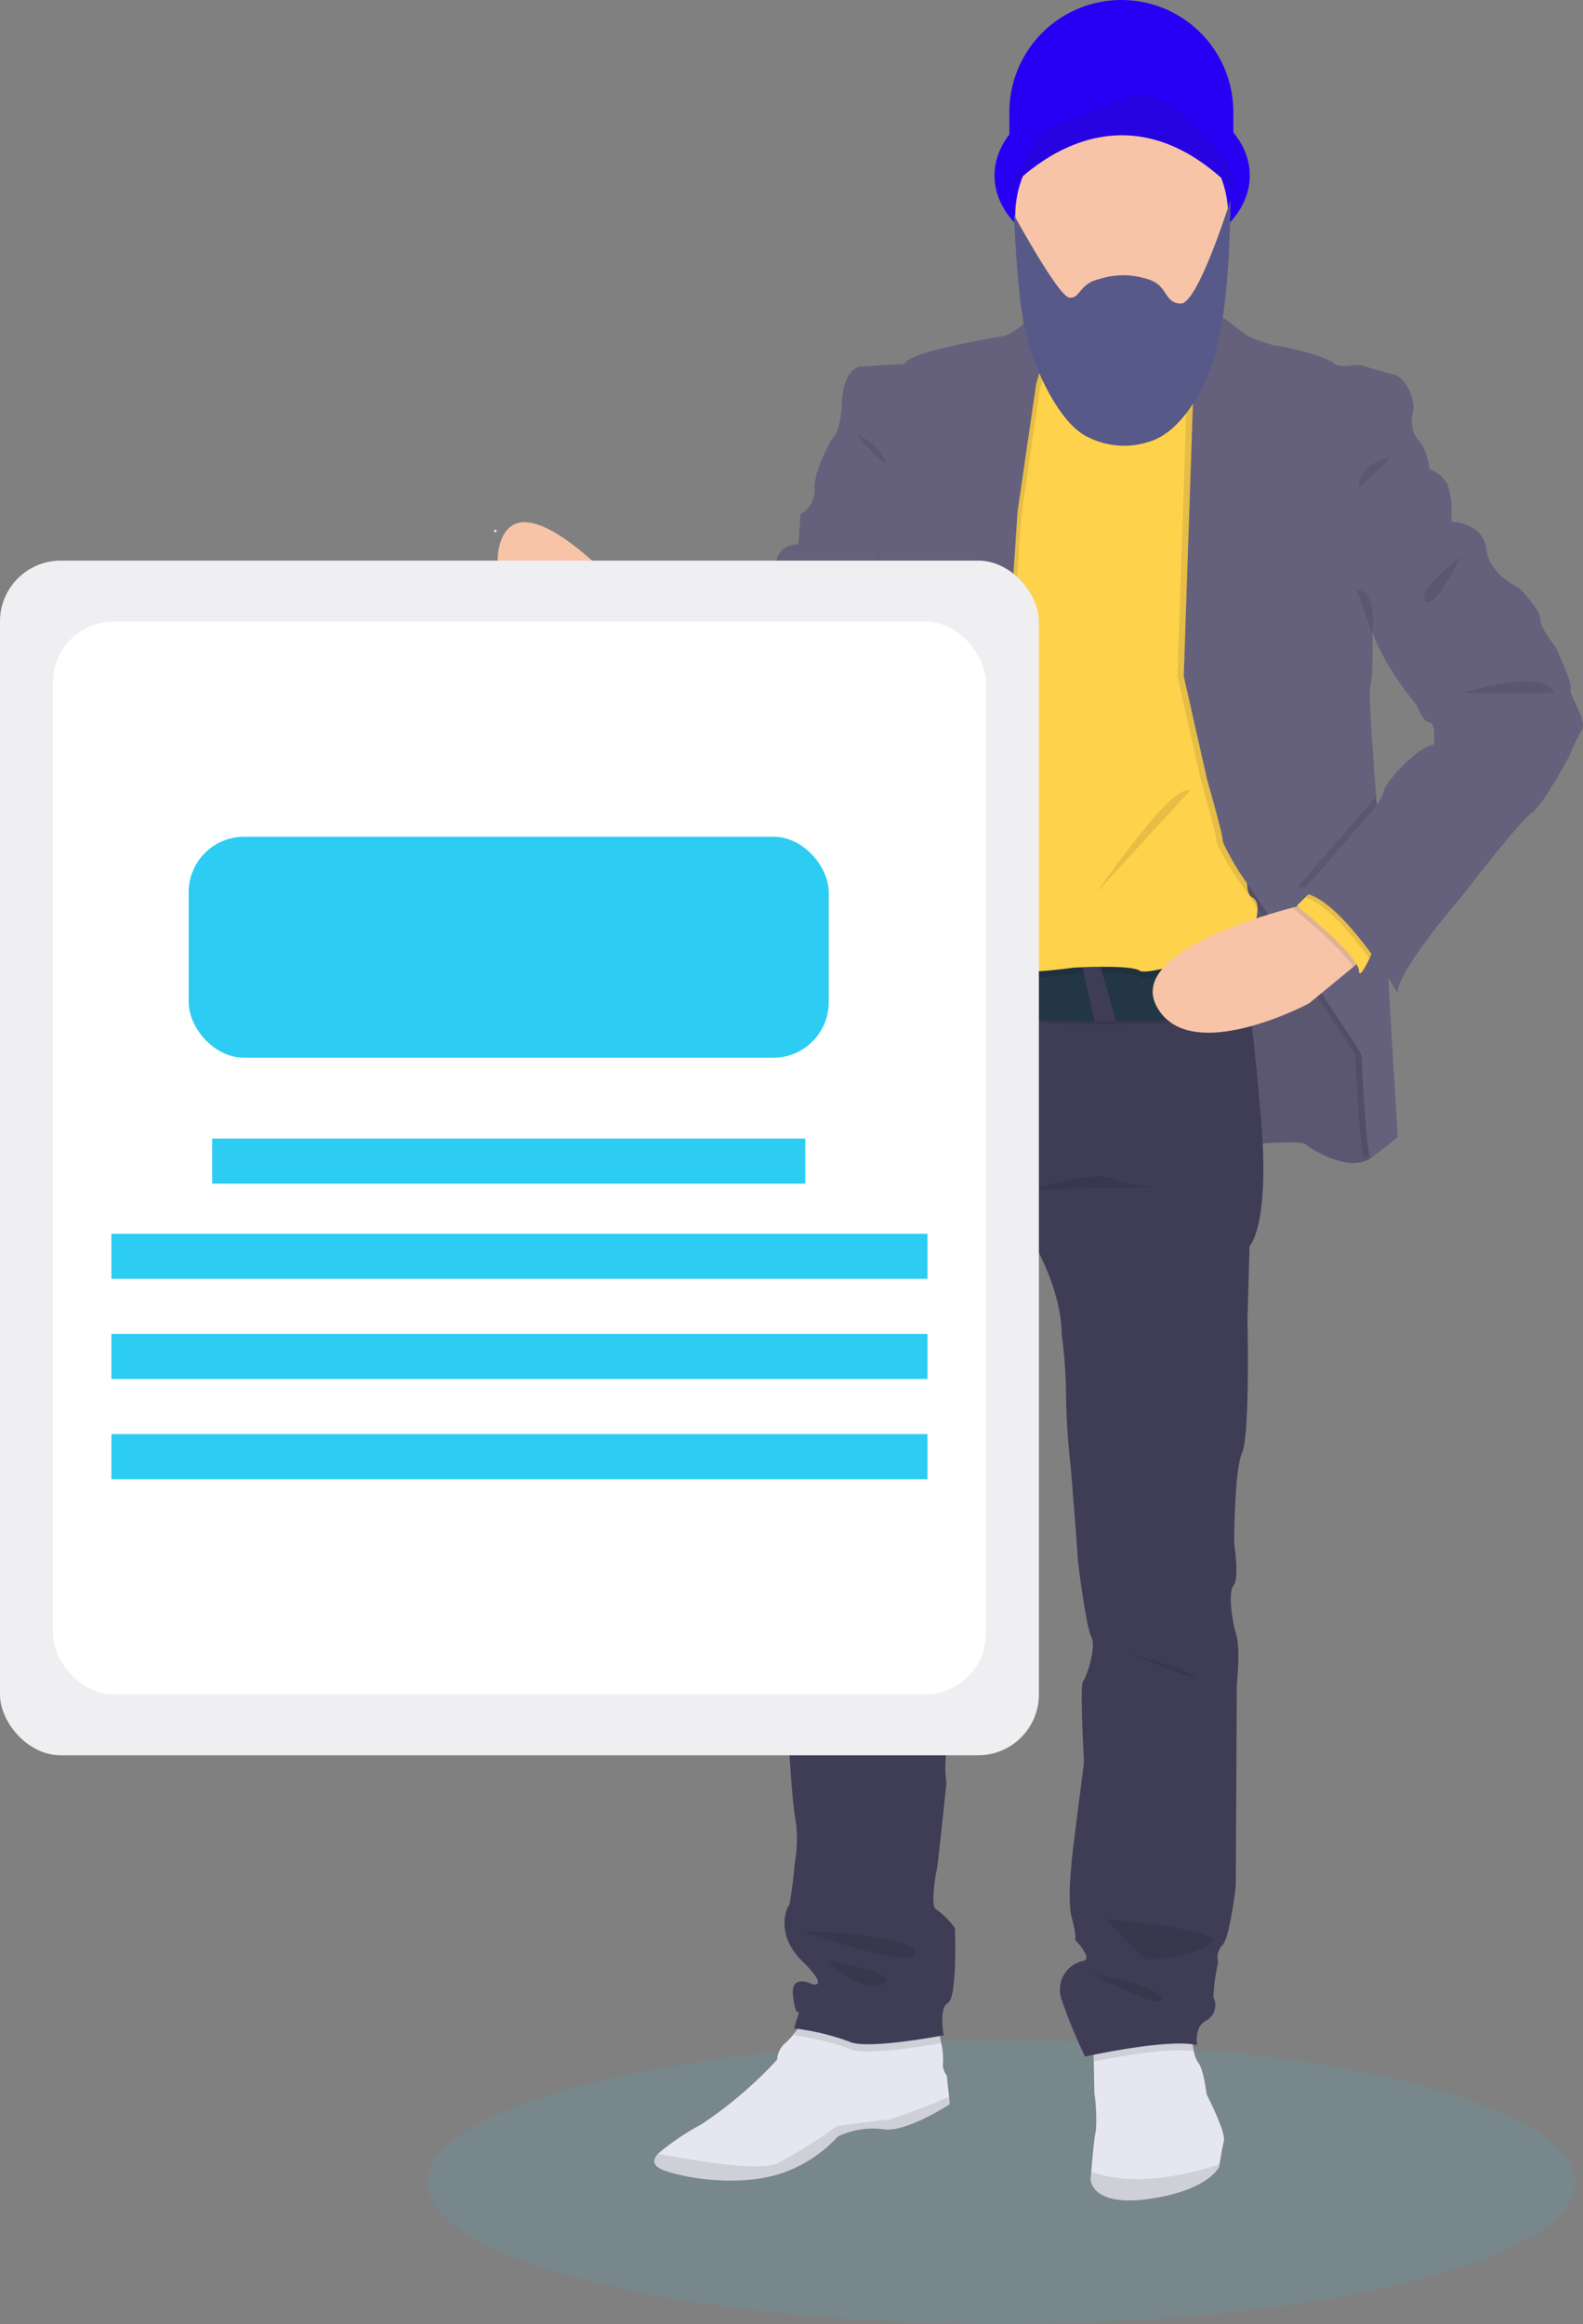 <svg xmlns="http://www.w3.org/2000/svg" viewBox="0 0 172.213 252.693"><rect x="0" y="0" width="172.213" height="252.693" fill="#808080" stroke="none"/><g transform="translate(-529.67 -282.986)"><ellipse cx="62.447" cy="15.426" rx="62.447" ry="15.426" transform="translate(576.154 504.826)" fill="#2cccf3" opacity="0.1"/><path d="M978.65,592.038s2.14-11.228,9.007-11.228l5.028,10.336-3.35,2.308S982.056,593.654,978.65,592.038Z" transform="translate(-385.916 -230.103)" fill="#65617d"/><path d="M992.685,591.1l-3.35,2.308a39.662,39.662,0,0,1-8.783-.736,10.124,10.124,0,0,1-1.9-.624l.037-.181v-.037a24.952,24.952,0,0,1,1.3-4.117c.212-.505.449-1.023.711-1.541a10.445,10.445,0,0,1,4.367-4.772,5.92,5.92,0,0,1,2.289-.624h.306l.112.231,1.7,3.493Z" transform="translate(-385.916 -230.091)" opacity="0.1"/><path d="M1089.438,652.614s7.217-.692,7.854-.168,4.734,3.175,7.155,1.5.811-7.485.811-7.735-.231-8.49-.231-8.49l-4.329-5.832-5.427-10.218-11.091-1.1.287,16.218-.056,8.315Z" transform="translate(-425.617 -245.061)" fill="#65617d"/><path d="M1089.438,652.614s7.217-.692,7.854-.168,4.734,3.175,7.155,1.5.811-7.485.811-7.735-.231-8.49-.231-8.49l-4.329-5.832-5.427-10.218-11.091-1.1.287,16.218-.056,8.315Z" transform="translate(-425.617 -245.061)" opacity="0.1"/><path d="M980.838,573.888s-.58,7.043-4.99,7.161c0,0-1.248-.749-2.919-2-3.855-2.888-9.981-8.434-8.284-13.592,2.427-7.392,14.2,6.238,14.2,6.238l.911,1.017Z" transform="translate(-380.537 -223.499)" fill="#f7c4a7"/><path d="M985.784,579.574s-.58,7.043-4.99,7.161c0,0-1.248-.749-2.919-2l-.374-.48a5.745,5.745,0,0,0,2.408.624,3.25,3.25,0,0,0,3.119-1.977,24.956,24.956,0,0,0,1.247-2.8,8.723,8.723,0,0,0,.443-1.728Z" transform="translate(-385.483 -229.185)" opacity="0.1"/><path d="M984.1,591.995l-.986-1.248-3.325-4.279-1.69-2.189a5.7,5.7,0,0,0,2.4.624,3.231,3.231,0,0,0,3.119-1.977,24.452,24.452,0,0,0,1.216-2.794c.549-1.56.536-2.358.343-2.632a15.415,15.415,0,0,1,1.909,1.7h0l.318.3.119.237,1.74,3.368a.907.907,0,0,1,0,.143C989.391,584.3,989.952,591.034,984.1,591.995Z" transform="translate(-385.709 -228.843)" fill="#e7effd"/><path d="M1023.795,833.409s-4.853,3.181-7.28,2.714a8.733,8.733,0,0,0-4.909.811,14.572,14.572,0,0,1-6.119,3.986c-3.93,1.329-9.413.8-12.532-.231-1.472-.493-1.591-1.129-.88-1.909a26.627,26.627,0,0,1,4.691-3.175,45.347,45.347,0,0,0,8.259-7.042,2.5,2.5,0,0,1,.749-1.678,8.616,8.616,0,0,0,1.167-1.248c.624-.73,1.2-1.5,1.2-1.5l14.291.536s.243,1.029.437,2.083a7.532,7.532,0,0,1,.2,2.077,1.871,1.871,0,0,0,.406,1.441l.256,2.358Z" transform="translate(-390.807 -321.647)" fill="#e6e6f0"/><path d="M1082.26,838.1c-.168.692-.38,1.927-.474,2.5a1.055,1.055,0,0,1-.044.318s-1.154,2.539-7.567,3.462-6.406-2.133-6.406-2.133l.062-.83c.112-1.347.343-3.936.511-4.485a20.5,20.5,0,0,0-.168-4.042l-.069-3.443-.05-2.389,10.6-1.1a20.444,20.444,0,0,0,.343,2.364,3.037,3.037,0,0,0,.468,1.248c.574.624.923,3.462.923,3.462S1082.51,837.172,1082.26,838.1Z" transform="translate(-419.444 -322.327)" fill="#e6e6f0"/><path d="M1031.621,824.718s.243,1.029.437,2.083c-1.541.281-8.278,1.447-9.981.624a26.429,26.429,0,0,0-6.007-1.441l.069-.237c.624-.73,1.2-1.5,1.2-1.5Z" transform="translate(-399.993 -321.688)" opacity="0.1"/><path d="M1079.226,828.344c-2.689-.455-8.6.624-10.916,1.123l-.05-2.389,10.6-1.1A20.441,20.441,0,0,0,1079.226,828.344Z" transform="translate(-419.628 -322.339)" opacity="0.1"/><path d="M1064.957,668.3l-.225,8.109s.287,12.413-.58,14.347-.867,9.875-.867,9.875.58,3.743-.056,4.56-.175,3.811.287,5.371.056,5.427.056,5.427l-.112,21.833s-.624,5.658-1.447,6.469a1.9,1.9,0,0,0-.462,1.871,19.456,19.456,0,0,0-.518,3.811,1.916,1.916,0,0,1-.8,2.539c-1.322.636-.986,2.657-.986,2.657-3.175-.755-12.182,1.248-12.182,1.248a55.236,55.236,0,0,1-2.545-6.182,3.2,3.2,0,0,1,2.314-4.217c1.21-.168-.867-2.308-.867-2.308s.231-.287-.349-2.37.119-7.392.293-8.777,1.035-8.109,1.035-8.109-.462-8.49-.112-8.833,1.5-3.7.923-4.791-1.5-8.315-1.5-8.733-.749-9.762-.749-9.762a77.827,77.827,0,0,1-.518-7.91,50.963,50.963,0,0,0-.468-6.525c0-4.273-2.5-8.9-2.5-8.9l-.062.168-5.365,14.2s-.867,4.273-1.616,6.7a44,44,0,0,0-1.129,4.99l-.05.312-.05.324-.037.231h0s.4,3.057-.237,4.042a14.416,14.416,0,0,0-1.322,4.735c0,.811.056,3.93.056,3.93s.231,6.175-.405,6.862a1.079,1.079,0,0,0-.287,1.248s1.036,4.678.574,5.889a12.172,12.172,0,0,0-.112,4.042s-.923,8.951-1.042,9.413-.749,4.042-.056,4.329a9.244,9.244,0,0,1,2.021,2.021s.287,7.567-.749,8.14-.468,3.524-.468,3.524-8.371,1.616-10.274.692a26.355,26.355,0,0,0-6.007-1.441l.574-1.871c-.037.069-.418.686-.686-1.678-.293-2.5,2.133-1.248,2.133-1.248s1.909.462-1.154-2.539-1.559-6.063-1.385-6.063a38.725,38.725,0,0,0,.574-4.448,14.706,14.706,0,0,0,.119-4.735c-.406-2.077-.749-8.546-.749-8.546s.287-4.909-.237-6.7.349-4.99.524-5.776-.524-7.623-.524-7.623a21.378,21.378,0,0,0,.237-5.614c-.349-2.37.343-11.091.343-11.091l1.042-10.043a20.756,20.756,0,0,0,.624-4.367,35.025,35.025,0,0,1,.867-5.714,6.336,6.336,0,0,1,.462-2.776c.58-1.154.811-4.99.811-4.99l5.546-12.7,2.713-11.228,36.666-.349s.131.973.355,2.738.536,4.367.886,7.6c.318,2.932.667,6.381,1.01,10.218C1067.271,666.109,1064.957,668.3,1064.957,668.3Z" transform="translate(-399.351 -249.835)" fill="#3f3d56"/><path d="M1078.251,521.677l-8.54,9.138s-10.966-4.366-9.812-5.895c.443-.58.374-2.414.118-4.435-.406-3.2-1.248-6.862-1.248-6.862s19.169-3.119,17.547.112a5.314,5.314,0,0,0-.118,3.836,14.527,14.527,0,0,0,2.052,4.1Z" transform="translate(-416.058 -204.317)" fill="#fbbebe"/><path d="M1072.483,645.9c-1.822,0-7.885.062-14.659.175h-.081l-2.24.037h-.069c-8.034.125-15.95-1.441-19.132-1.148-6.755.624,2.427-6.238,2.427-6.238a56.657,56.657,0,0,0,15.389,1.553l1.946-.1c6.138-.349,12.307-.923,15.532-1.871C1071.822,640.082,1072.134,642.677,1072.483,645.9Z" transform="translate(-406.672 -251.735)" opacity="0.1"/><path d="M1072.483,645.345c-1.822,0-7.885.069-14.659.175h-.081l-2.24.037h-.069c-8.034.131-15.95-1.441-19.132-1.142-6.755.624,2.427-6.238,2.427-6.238a56.372,56.372,0,0,0,15.389,1.553l1.946-.1c6.138-.343,12.307-.923,15.532-1.871C1071.822,639.525,1072.134,642.12,1072.483,645.345Z" transform="translate(-406.672 -251.528)" fill="#223646"/><path d="M1053.307,532.23l-10.6,4.99-8.2,63.4s4.853-2.2,7.623-.811,11.315.119,11.315.119,6.238-.349,7.161.349,11.783-2.888,11.783-2.888,1.965-4.367.462-5.084.462-7.485.462-7.485l-.923-45.736-1.871-5.889-4.99-3.007-5.078,4.042-2.427.349Z" transform="translate(-406.927 -211.059)" opacity="0.1"/><path d="M1053.3,531.124l-10.6,4.99-8.222,63.408s4.853-2.2,7.623-.811,11.315.119,11.315.119,6.238-.349,7.161.343,11.783-2.882,11.783-2.882,1.965-4.367.462-5.084.462-7.485.462-7.485l-.923-45.736-1.871-5.889-4.99-3.007-5.078,4.042-2.427.349Z" transform="translate(-406.916 -210.645)" fill="#ffd24c"/><path d="M1044.543,526.738s-1.036-.518-2.021.986a6.519,6.519,0,0,1-2.826,2.189s-10.511,1.678-10.917,3.063l-4.909.287s-1.734.231-1.871,3.874-1.1,3.98-1.1,3.98-2.021,3.581-1.871,5.427a3.038,3.038,0,0,1-1.559,2.776l7.217,18.763s.231,7.741-1.1,10.567-3.811,15.364-3.811,15.364,1.042-.231.979.462-1.248,8.259-1.248,8.259a16.813,16.813,0,0,1-.923,4.042c-.574,1.042-.624,6.462-.624,6.462l-.923,3.93s2.189,4.909,5.539,4.217,9.407-13.8,9.407-13.8l3.867-14.147,3.007-13.973.867-9.469,1.385-20.965,2.021-13.854S1045.354,527.724,1044.543,526.738Z" transform="translate(-400.358 -209.728)" opacity="0.1"/><path d="M1043.989,525.628s-1.042-.518-2.021.986a6.556,6.556,0,0,1-2.832,2.189s-10.511,1.678-10.916,3.063l-4.9.287s-1.734.231-1.909,3.867-1.1,3.986-1.1,3.986-2.021,3.581-1.871,5.427a3.026,3.026,0,0,1-1.56,2.776L1024.121,567s.231,7.741-1.1,10.567-3.811,15.364-3.811,15.364,1.042-.231.986.462-1.248,8.253-1.248,8.253a16.45,16.45,0,0,1-.923,4.042c-.58,1.035-.624,6.469-.624,6.469l-.923,3.93s2.2,4.909,5.545,4.211,9.413-13.8,9.413-13.8l3.867-14.148,3-13.973.83-9.506,1.385-20.965,2.021-13.854S1044.794,526.614,1043.989,525.628Z" transform="translate(-400.148 -209.31)" fill="#65617d"/><path d="M992.478,590.9l-3.35,2.308a39.665,39.665,0,0,1-8.783-.736l-1.871-.83-.374-.162.387.125a7.647,7.647,0,0,0,4.622.162c4.741-1.6,4.217-9.419,4.03-11.191a1.637,1.637,0,0,0-.037-.337h0v.044a3.119,3.119,0,0,0,.218.306l.212.225h0l1.734,3.331a.908.908,0,0,1,0,.143Z" transform="translate(-385.709 -229.888)" opacity="0.1"/><path d="M1004.28,561.14l-1.616.462-.231,3.287a2.236,2.236,0,0,0-2.427,1.965,7.929,7.929,0,0,1-1.441,3.294s-3.175,2.657-3.35,4.909l-1.965,1.21s-4.56-1.042-5.614-2.888c0,0,2.083,14.9-9.007,11.228,0,0,12.413,5.427,12.993,6.182a7.258,7.258,0,0,0,7.854,1.1,8.236,8.236,0,0,0,4.217-4.678s3.35-4.678,3.462-5.371,2.713-1.5,2.713-1.5l4.99-12.008Z" transform="translate(-385.908 -222.702)" fill="#65617d"/><path d="M1084.052,530.343l1.672-7.623s.755,2.5,1.5,3.063l2.5,1.871a14.648,14.648,0,0,0,3.35,1.154c.855,0,5.546,1.248,6.119,1.871s2.888.175,2.888.175,1.9.624,3.581,1.042,2.5,3.175,2.133,4.273a3.337,3.337,0,0,0,.811,3.119c.692.692,1.042,2.944,1.042,2.944a3.382,3.382,0,0,1,1.959,1.672,11.548,11.548,0,0,1,.405,4.042l-8.6,12.126a35.676,35.676,0,0,1-.231,5.72c-.343,1.042,1.21,18.714,1.21,18.714l1.79,30.372a31.513,31.513,0,0,1-2.888,2.252c-.518.231-1.036-10.742-1.036-11.141s-13.343-19.961-13.343-19.961-1.79-2.888-1.79-3.524-1.672-6.469-1.672-6.469l-2.539-11.228Z" transform="translate(-425.14 -208.248)" opacity="0.1"/><path d="M1113.128,547.295v.661l-8.6,12.114h0s.119,4.678-.231,5.72c-.2.624.237,6.818.624,11.921.293,3.68.561,6.787.561,6.787l.761,12.881,1.029,17.466a31.484,31.484,0,0,1-2.888,2.252c-.518.231-1.036-10.742-1.036-11.147s-13.343-19.961-13.343-19.961-1.79-2.888-1.79-3.524-1.672-6.469-1.672-6.469l-2.539-11.228,1.154-34.414.979-7.623a16.362,16.362,0,0,0,2.2,3.057l2.5,1.909a14.647,14.647,0,0,0,3.35,1.154c.854,0,5.545,1.248,6.119,1.871s2.888.175,2.888.175,1.909.624,3.581,1.042,2.5,3.175,2.133,4.273a3.343,3.343,0,0,0,.811,3.119c.692.692,1.042,2.944,1.042,2.944a3.381,3.381,0,0,1,1.959,1.672,9.359,9.359,0,0,1,.412,3.35Z" transform="translate(-425.553 -208.252)" fill="#65617d"/><g transform="translate(108.655 186.159)"><path d="M440.323,57.57h0a12.183,12.183,0,0,1,12.183,12.183v5.2H428.14v-5.2A12.183,12.183,0,0,1,440.323,57.57Z" transform="translate(102.685 39.257)" fill="#2700f4"/><ellipse cx="13.887" cy="9.542" rx="13.887" ry="9.542" transform="translate(529.206 106.369)" fill="#2700f4"/><path d="M604.7,199.382a11.587,11.587,0,1,1-23.173.281c0-.094,0-.187,0-.281a11.584,11.584,0,0,1,13.531-11.425h0a11.578,11.578,0,0,1,9.61,10.656Q604.7,199,604.7,199.382Z" transform="translate(-50.066 -79.083)" fill="#f7c4a7"/><path d="M573.33,188.818s11.93-14.832,25.732,0l-1.193-3.323s-6.476-9.457-11.075-7.416-9.117,3.494-9.117,3.494Z" transform="translate(-43.187 -70.691)" fill="#2603e0"/><path d="M4456.061,1000.09c.5,9.877,1.027,12.891,2.377,16.3s3.446,6.867,5.714,7.9a8.7,8.7,0,0,0,6.5.528c2.38-.662,4.949-3.114,6.962-8.423s2.013-17.9,2.013-17.9-3.525,11.27-5.395,11.257-1.343-1.979-3.581-2.638a8.51,8.51,0,0,0-5.368,0c-2.139.5-1.985,2.127-3.187,1.993S4456.061,1000.09,4456.061,1000.09Z" transform="translate(-3924.748 -879.924)" fill="#575988"/></g><path d="M1017.53,808.76c.287,0,12.413.462,12.183,2.427S1017.53,808.76,1017.53,808.76Z" transform="translate(-400.543 -315.86)" opacity="0.1"/><path d="M1021.88,814s8.14,1.329,6.007,2.539S1021.88,814,1021.88,814Z" transform="translate(-402.179 -317.832)" opacity="0.1"/><path d="M1070.39,806.73s13.511,1.154,11.49,2.651-6.812,1.734-7.043,1.79S1070.39,806.73,1070.39,806.73Z" transform="translate(-420.429 -315.097)" opacity="0.1"/><path d="M1067.8,816.26s7.485,1.248,7.735,2.714S1067.8,816.26,1067.8,816.26Z" transform="translate(-419.455 -318.682)" opacity="0.1"/><path d="M1074.46,760.53s6.862,1.616,7.28,2.714Z" transform="translate(-421.961 -297.716)" opacity="0.1"/><path d="M1031.02,768.49s-3.58,1.042-.112,3.119S1031.02,768.49,1031.02,768.49Z" transform="translate(-405.006 -300.71)" opacity="0.1"/><path d="M1057.43,678.691c.405,0,6.7-2.077,8.9-1.154a14.628,14.628,0,0,0,4.9.923Z" transform="translate(-415.554 -266.404)" opacity="0.1"/><path d="M1053.79,688.158l-.062.574-5.383,14.1s-.867,4.273-1.616,6.7a44,44,0,0,0-1.129,4.99l4.766-29.549Z" transform="translate(-411.103 -269.289)" opacity="0.1"/><path d="M1069.984,646.649l-2.239.037h-.069l-1.316-5.82,1.946-.106Z" transform="translate(-418.913 -252.657)" fill="#3f3d56"/><path d="M1101.82,635.556l-1.435,1.185-4.8,3.949s-12.987,6.93-16.568.349c-3.156-5.8,11.571-9.943,15.121-10.848l.755-.181Z" transform="translate(-423.508 -248.612)" fill="#f7c4a7"/><path d="M1026.88,547.9s2.539,1.154,3.119,2.77S1026.88,547.9,1026.88,547.9Z" transform="translate(-404.06 -217.721)" opacity="0.1"/><path d="M1012.75,575.67s-3.693,4.5-2.2,6.238S1012.75,575.67,1012.75,575.67Z" transform="translate(-397.784 -228.169)" opacity="0.1"/><path d="M1118.031,552s-3.462.349-3.581,3.35Z" transform="translate(-437.005 -219.264)" opacity="0.1"/><path d="M1068.72,621.155c.349-.349,8.315-12.126,10.168-11.085Z" transform="translate(-419.801 -241.086)" opacity="0.1"/><path d="M1111.07,635.556l-1.435,1.185c-1.248-2.115-6.475-6.331-6.475-6.331l.225-.218.755-.181Z" transform="translate(-432.758 -248.612)" opacity="0.1"/><path d="M1112.665,632.3s-.511,1.285-1.048,2.4-1.117,2.121-1.142,1.3c-.062-1.622-6.755-7.049-6.755-7.049l.9-.886,1.054-1.023Z" transform="translate(-432.969 -247.495)" fill="#ffd24c"/><path d="M1112.93,617.677l.761,12.881c-1.8-2.788-6.718-9.937-9.881-9.706l7.679-8.833a10.279,10.279,0,0,0,.88-1.129C1112.661,614.57,1112.93,617.677,1112.93,617.677Z" transform="translate(-433.002 -241.419)" opacity="0.1"/><path d="M1113.211,632.3s-.511,1.285-1.048,2.4c-2.015-2.757-4.778-6.02-6.993-6.631l1.054-1.023Z" transform="translate(-433.514 -247.495)" opacity="0.1"/><path d="M1118.682,560.58l2.077,1.616s3.468.062,3.811,2.944,3.524,4.217,3.524,4.217,2.364,2.37,2.364,3.468,1.79,3.057,1.79,3.231,1.734,3.693,1.5,4.329,1.871,3.406,1.21,4.448a26.755,26.755,0,0,0-1.385,2.888s-2.714,5.2-4.1,6.175-7.735,9.245-7.735,9.245-6.818,7.847-6.818,10.274c0,0-6.637-11.085-10.567-10.8l7.679-8.833a5.988,5.988,0,0,0,1.391-2.308c.062-.861,3.693-4.853,5.427-5.028,0,0,.287-2.364-.462-2.427s-1.385-1.871-1.385-1.871-5.084-6.007-5.14-9.818S1118.682,560.58,1118.682,560.58Z" transform="translate(-433.209 -222.492)" fill="#65617d"/><path d="M1129.843,569.37s-4.853,3.581-3.811,4.741S1129.843,569.37,1129.843,569.37Z" transform="translate(-441.307 -225.799)" opacity="0.1"/><path d="M1132.6,592.3s9.007-2.888,9.931,0Z" transform="translate(-443.834 -233.941)" opacity="0.1"/><path d="M1023.795,838.507s-4.853,3.181-7.28,2.713a8.732,8.732,0,0,0-4.909.811,14.572,14.572,0,0,1-6.119,3.986c-3.93,1.329-9.413.8-12.532-.231-1.472-.493-1.591-1.129-.88-1.909,3.387.674,10.966,2.015,13.006,1.042a54.126,54.126,0,0,0,6.469-4.042s4.99-.692,5.658-.692a61.806,61.806,0,0,0,6.494-2.5Z" transform="translate(-390.807 -326.744)" opacity="0.1"/><path d="M1081.816,849.45a1.058,1.058,0,0,1-.043.318s-1.154,2.539-7.567,3.462-6.406-2.133-6.406-2.133l.062-.83C1069.89,851.041,1074.319,851.9,1081.816,849.45Z" transform="translate(-419.455 -331.168)" opacity="0.1"/><path d="M1029.853,568.26s0,13.168-1.123,14.466S1029.853,568.26,1029.853,568.26Z" transform="translate(-404.638 -225.381)" opacity="0.1"/><path d="M1114.17,575.07l1.678,4.7S1116.509,575.157,1114.17,575.07Z" transform="translate(-436.9 -227.943)" opacity="0.1"/><circle cx="0.143" cy="0.143" r="0.143" transform="translate(583.415 340.577)" fill="#e6e8ec"/><rect width="113.018" height="129.885" rx="6.61" transform="translate(529.67 343.939)" fill="#fff"/><rect width="113.018" height="129.885" rx="6.61" transform="translate(529.67 343.939)" fill="#5a5773" opacity="0.1"/><rect width="101.49" height="116.636" rx="6.61" transform="translate(535.433 350.564)" fill="#fff"/><rect width="69.627" height="24.028" rx="6.03" transform="translate(550.198 373.956)" fill="#2cccf3"/><rect width="64.518" height="4.903" transform="translate(552.756 406.773)" fill="#2cccf3"/><rect width="88.777" height="4.903" transform="translate(541.79 417.122)" fill="#2cccf3"/><rect width="88.777" height="4.903" transform="translate(541.79 428.013)" fill="#2cccf3"/><rect width="88.777" height="4.903" transform="translate(541.79 438.905)" fill="#2cccf3"/></g></svg>